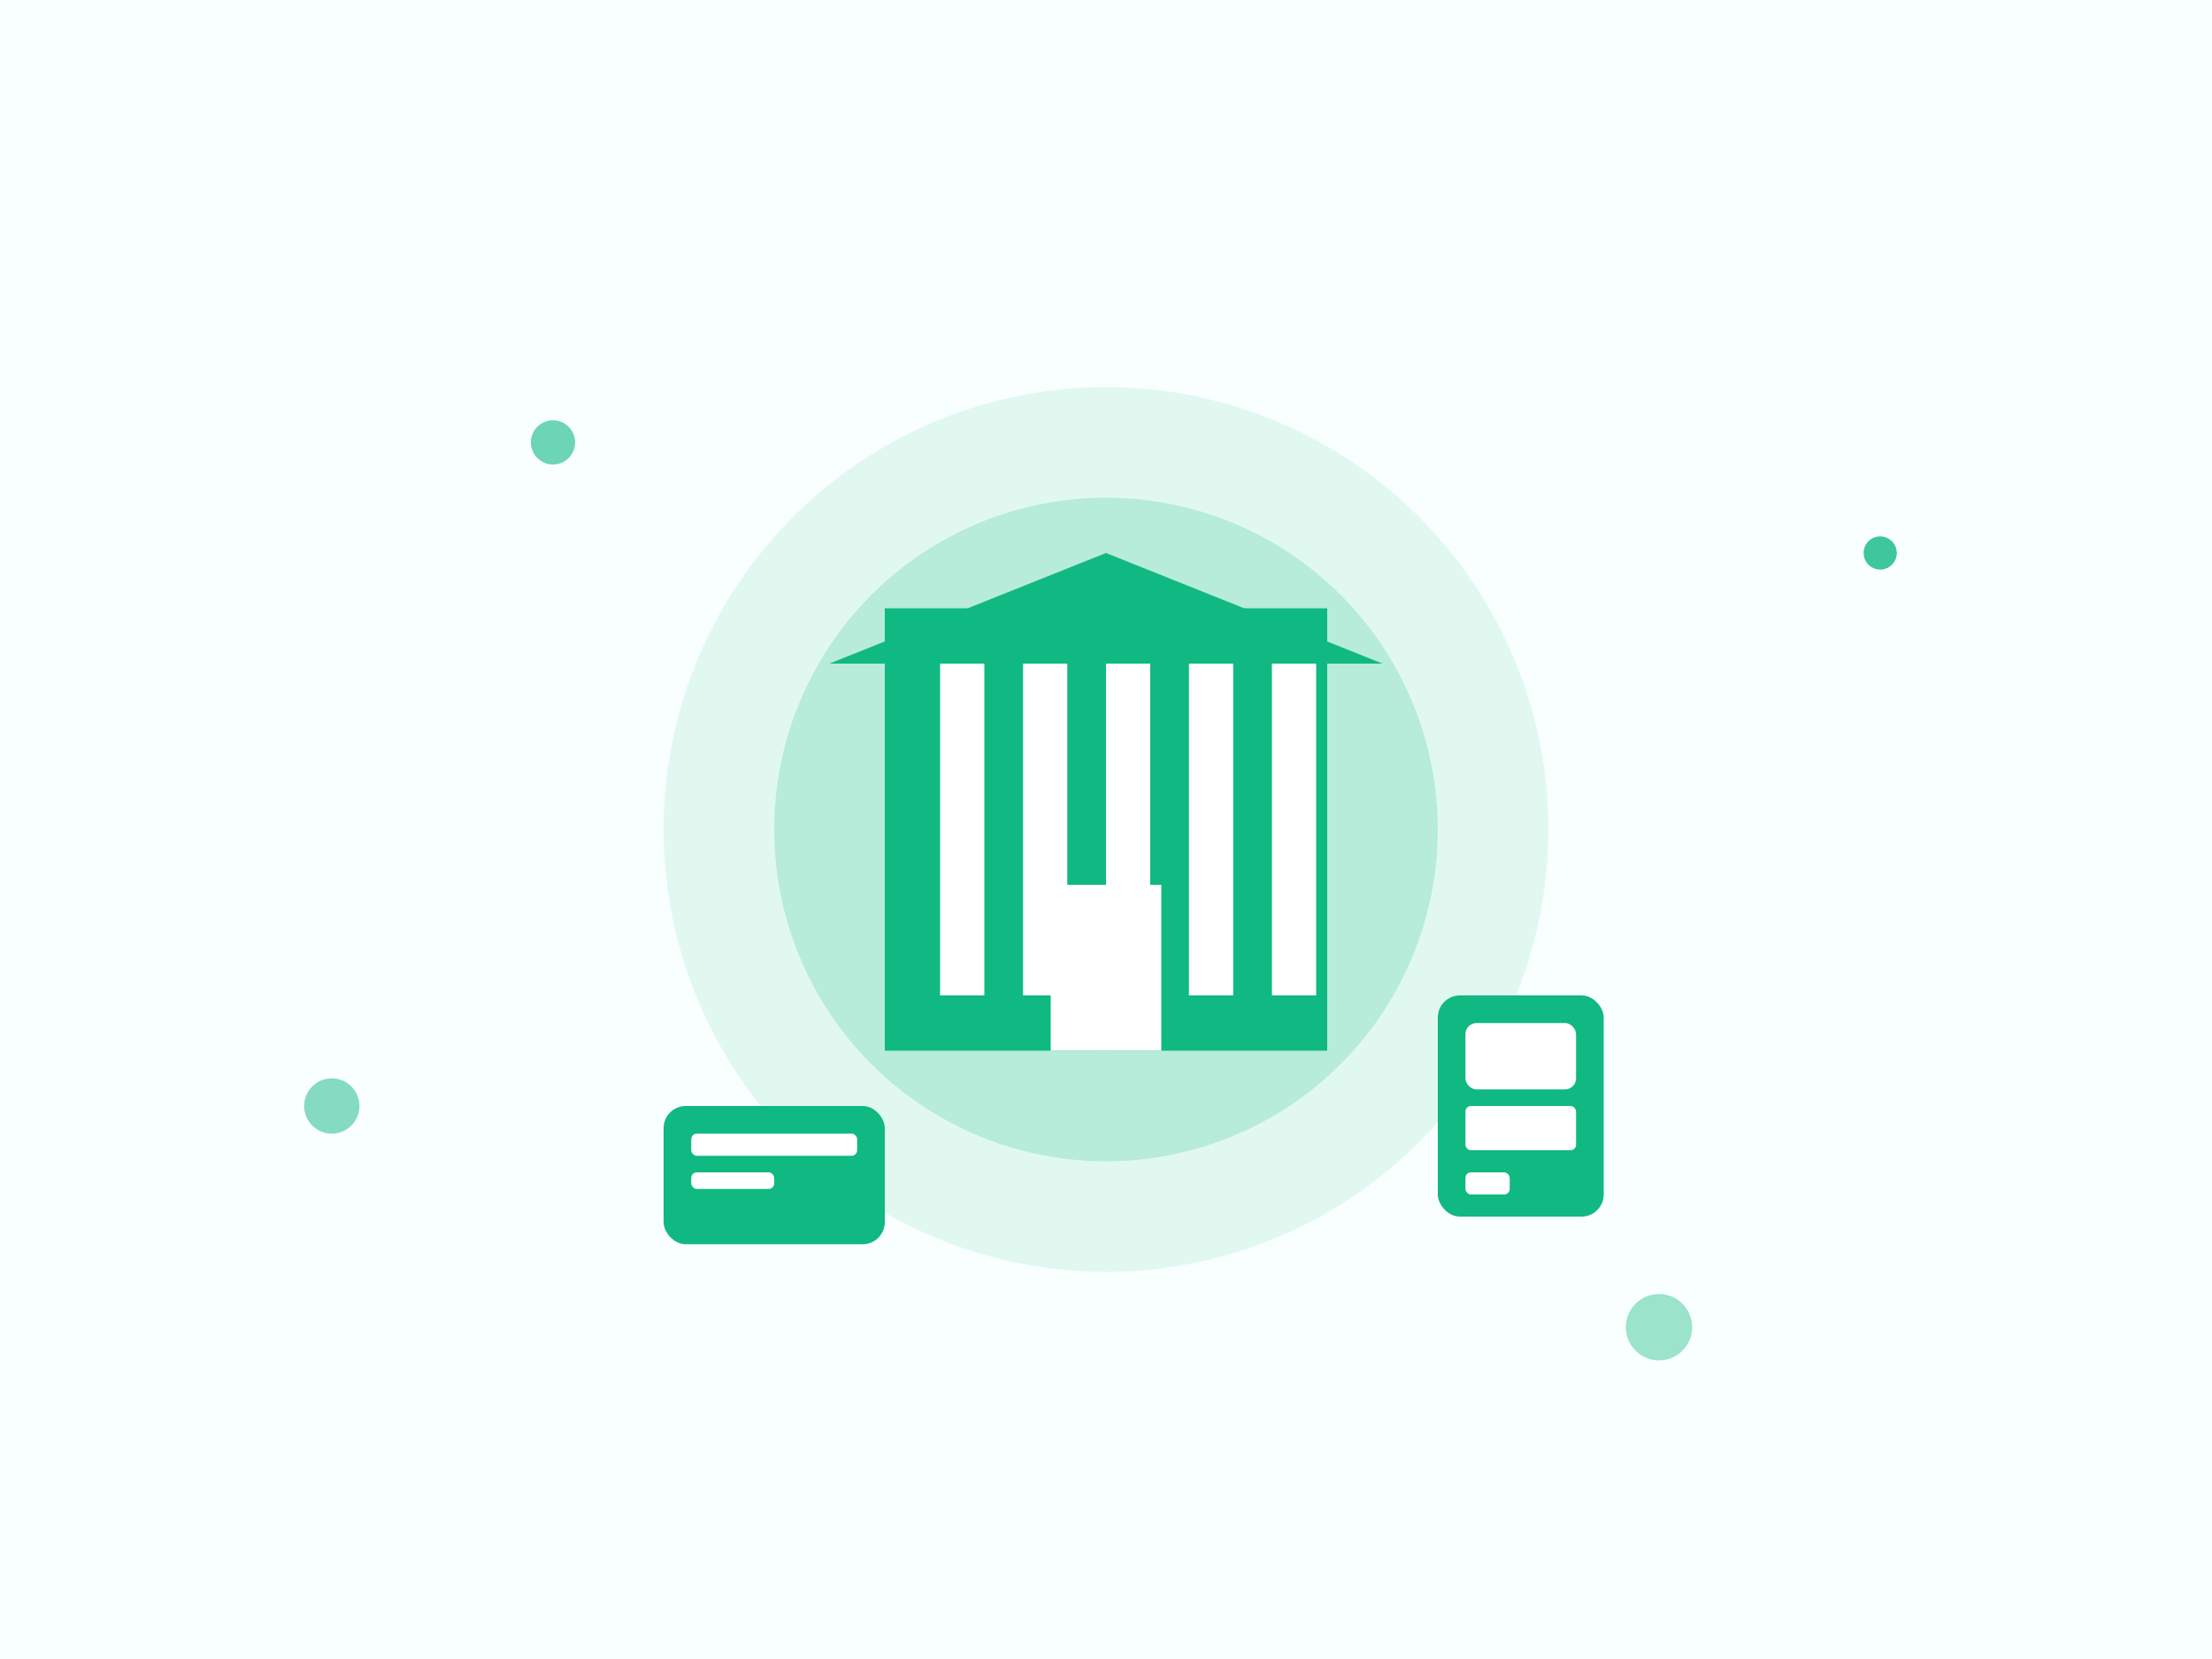 <svg width="400" height="300" viewBox="0 0 400 300" fill="none" xmlns="http://www.w3.org/2000/svg">
  <rect width="400" height="300" fill="#f8fffe"/>
  <circle cx="200" cy="150" r="80" fill="#10b981" opacity="0.1"/>
  <circle cx="200" cy="150" r="60" fill="#10b981" opacity="0.2"/>
  <circle cx="200" cy="150" r="40" fill="#10b981" opacity="0.3"/>
  
  <!-- Bank Building -->
  <rect x="160" y="110" width="80" height="80" fill="#10b981"/>
  
  <!-- Bank columns -->
  <rect x="170" y="120" width="8" height="60" fill="white"/>
  <rect x="185" y="120" width="8" height="60" fill="white"/>
  <rect x="200" y="120" width="8" height="60" fill="white"/>
  <rect x="215" y="120" width="8" height="60" fill="white"/>
  <rect x="230" y="120" width="8" height="60" fill="white"/>
  
  <!-- Bank roof -->
  <polygon points="150,120 200,100 250,120" fill="#10b981"/>
  
  <!-- Bank door -->
  <rect x="190" y="160" width="20" height="30" fill="white"/>
  
  <!-- Credit card -->
  <rect x="120" y="200" width="40" height="25" rx="4" fill="#10b981"/>
  <rect x="125" y="205" width="30" height="4" rx="1" fill="white"/>
  <rect x="125" y="212" width="15" height="3" rx="1" fill="white"/>
  
  <!-- ATM -->
  <rect x="260" y="180" width="30" height="40" rx="4" fill="#10b981"/>
  <rect x="265" y="185" width="20" height="12" rx="2" fill="white"/>
  <rect x="265" y="200" width="20" height="8" rx="1" fill="white"/>
  <rect x="265" y="212" width="8" height="4" rx="1" fill="white"/>
  
  <!-- Decorative elements -->
  <circle cx="100" cy="80" r="4" fill="#10b981" opacity="0.6"/>
  <circle cx="300" cy="240" r="6" fill="#10b981" opacity="0.4"/>
  <circle cx="340" cy="100" r="3" fill="#10b981" opacity="0.8"/>
  <circle cx="60" cy="200" r="5" fill="#10b981" opacity="0.5"/>
</svg> 